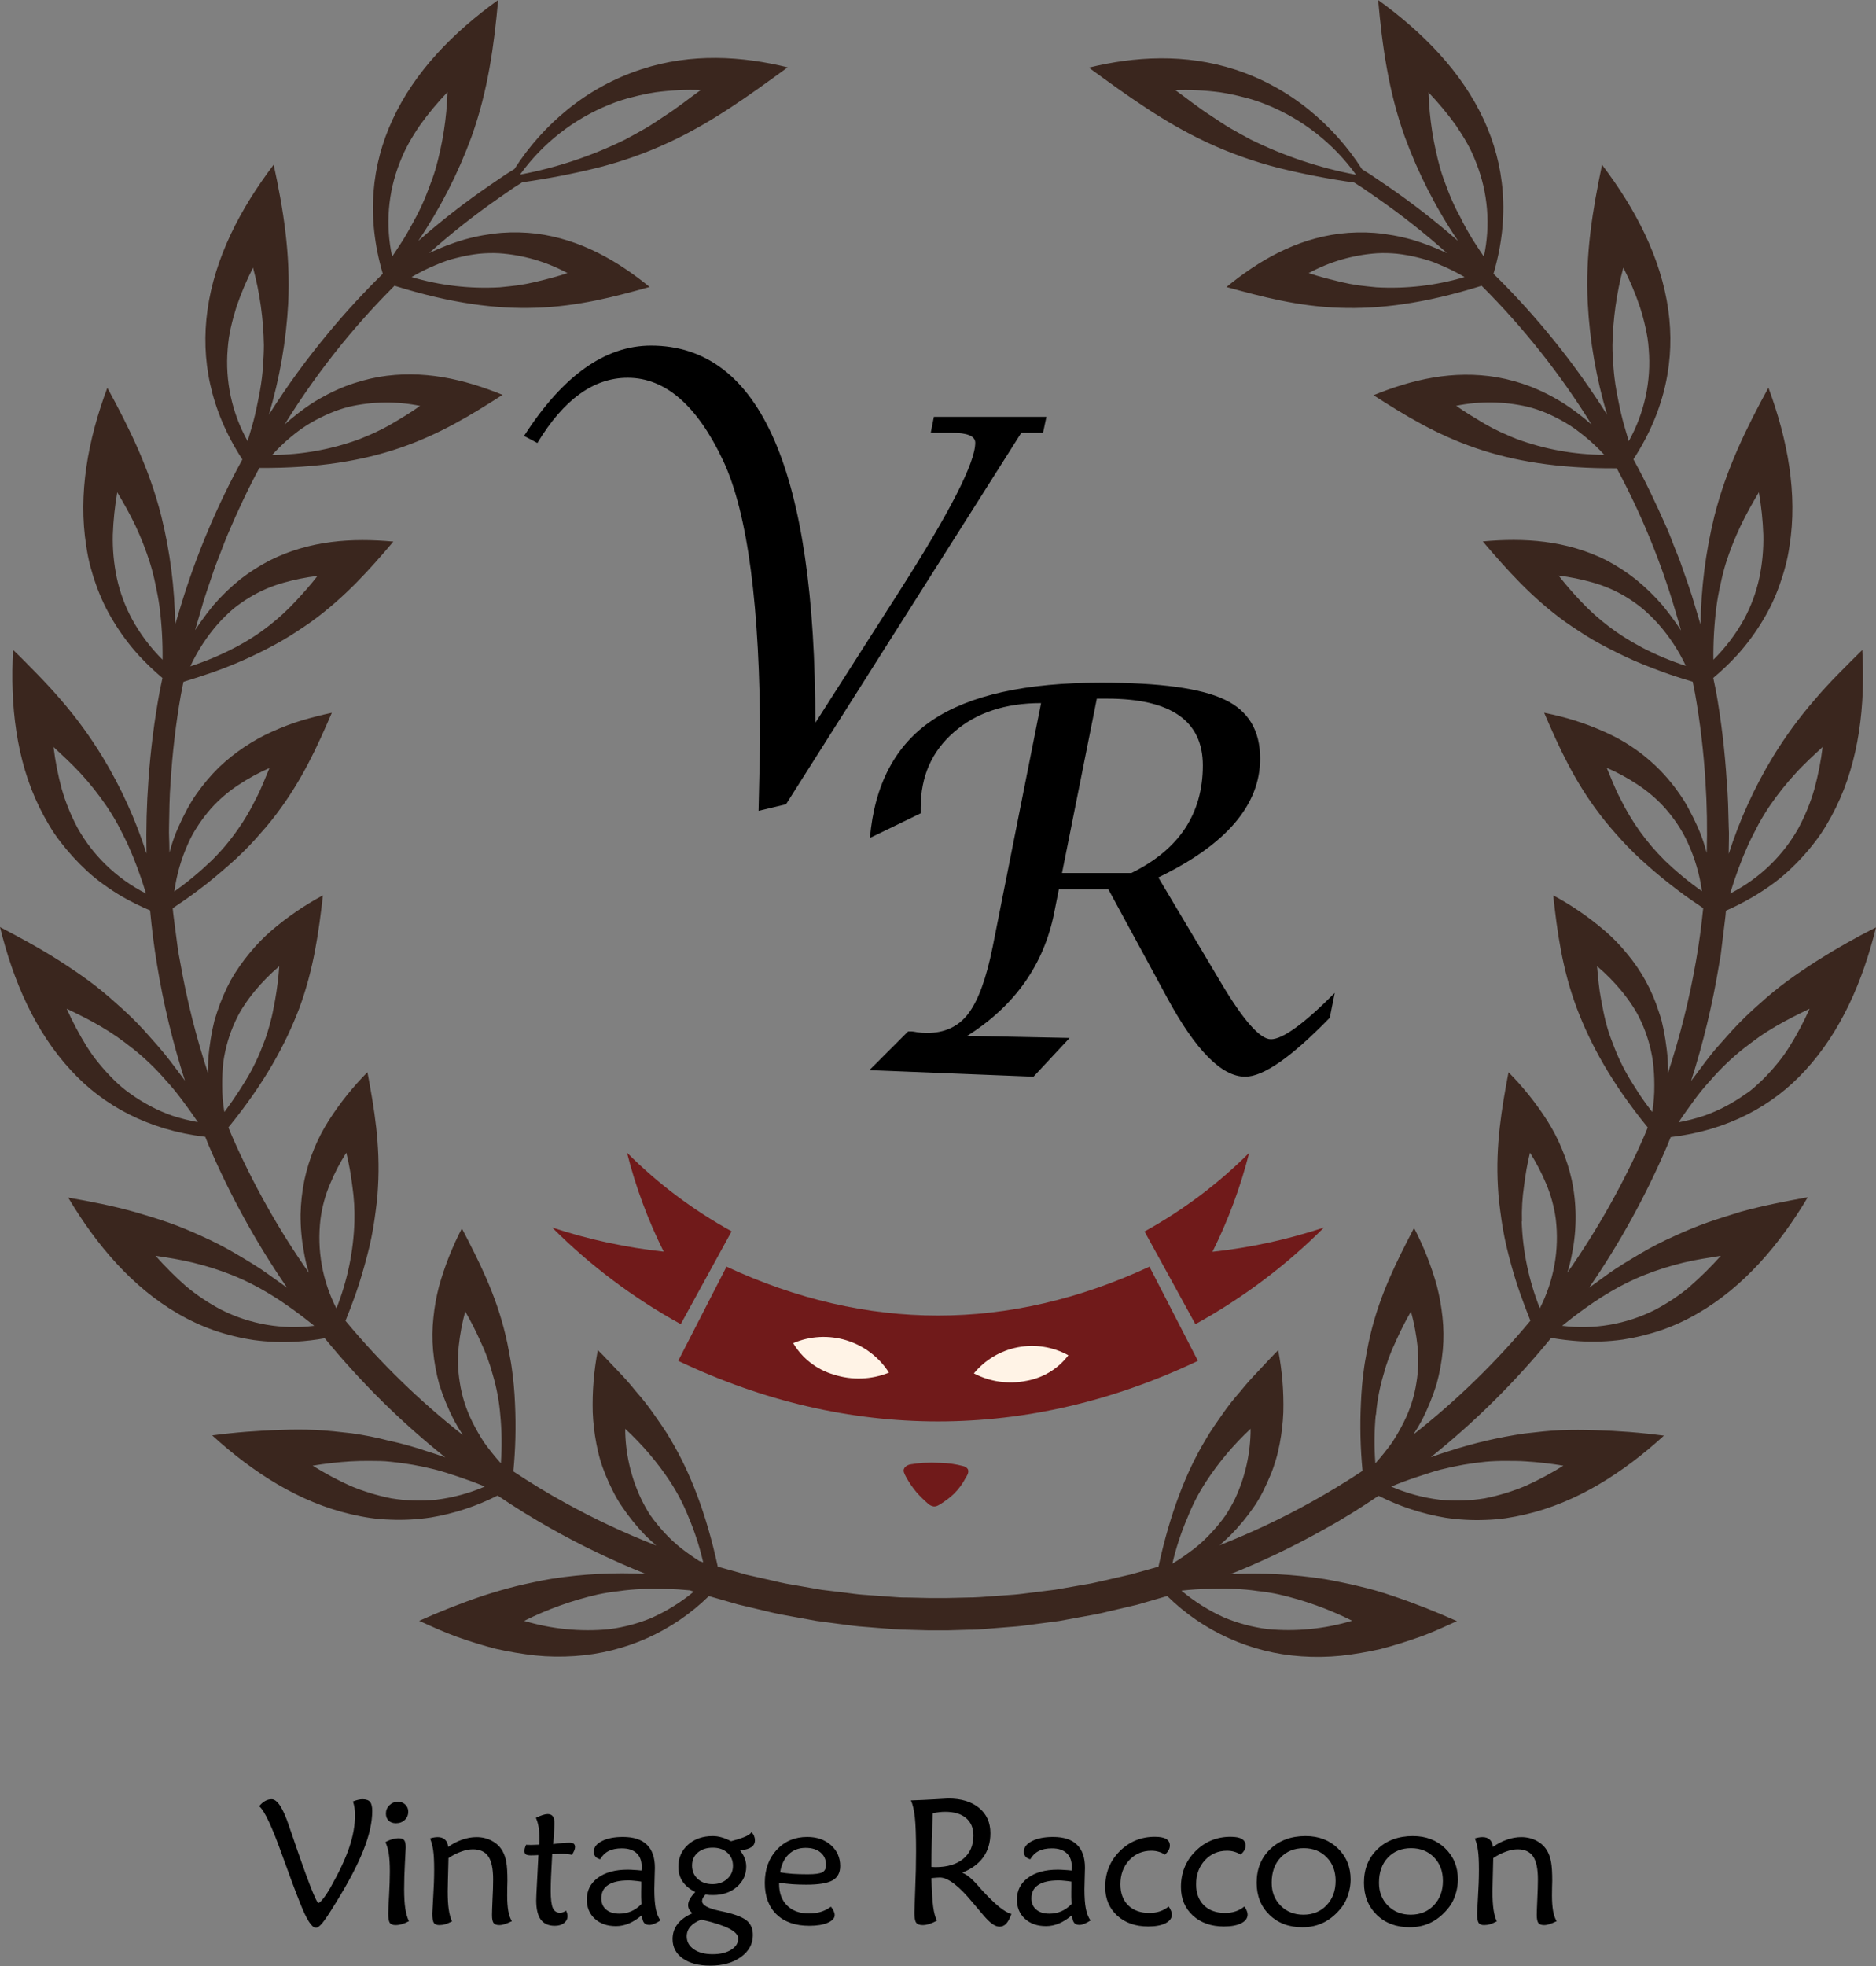 <svg width="84" height="88" viewBox="0 0 84 88" fill="none" xmlns="http://www.w3.org/2000/svg">
<rect x="0" y="0" width="84" height="88" fill="#808080" stroke="none"/>
<path d="M76.45 54.721C75.949 54.897 75.462 55.103 74.963 55.331C74.447 55.56 73.944 55.819 73.457 56.106C72.96 56.401 72.432 56.711 71.926 57.078L71.153 57.64C72.524 55.648 73.693 53.524 74.644 51.3C74.7 51.167 74.752 51.033 74.807 50.898C77.366 50.592 79.376 49.502 80.822 47.92C82.428 46.183 83.412 43.91 84 41.509C83.082 41.971 82.188 42.478 81.321 43.029C80.887 43.309 80.453 43.6 80.019 43.917C79.588 44.236 79.173 44.577 78.777 44.939C78.35 45.309 77.944 45.704 77.561 46.12L76.969 46.784C76.769 47.002 76.574 47.251 76.383 47.499C76.166 47.785 75.949 48.078 75.721 48.384C76.258 46.704 76.672 44.987 76.96 43.246L77.049 42.729L77.112 42.208L77.24 41.169C77.258 41.034 77.271 40.899 77.279 40.763C77.7 40.578 78.11 40.369 78.506 40.135C78.792 39.966 79.068 39.786 79.329 39.597C79.585 39.413 79.83 39.214 80.062 39C80.51 38.59 80.921 38.14 81.289 37.656C81.469 37.421 81.635 37.174 81.786 36.918C81.936 36.666 82.077 36.408 82.207 36.143C83.245 34.027 83.525 31.565 83.386 29.095C83.019 29.451 82.667 29.809 82.3 30.18C81.933 30.551 81.588 30.927 81.254 31.32C80.56 32.12 79.933 32.976 79.381 33.879C78.555 35.244 77.892 36.701 77.405 38.221C77.405 38.162 77.405 38.103 77.405 38.045C77.405 37.7 77.429 37.355 77.405 37.009C77.388 36.321 77.377 35.635 77.316 34.956C77.232 33.609 77.072 32.268 76.837 30.94L76.713 30.343C77.081 30.035 77.43 29.703 77.757 29.351C78.19 28.877 78.575 28.361 78.907 27.812C79.225 27.294 79.486 26.743 79.687 26.169C79.787 25.886 79.876 25.602 79.951 25.313C80.026 25.027 80.084 24.738 80.125 24.445C80.501 22.111 80.04 19.669 79.183 17.353C78.204 19.14 77.299 20.978 76.763 23.101C76.373 24.692 76.166 26.322 76.144 27.959C76.061 27.68 75.977 27.399 75.894 27.119C75.721 26.499 75.493 25.902 75.289 25.302C75.191 25.003 75.061 24.716 74.948 24.423C74.835 24.13 74.731 23.841 74.598 23.555C74.138 22.515 73.663 21.508 73.138 20.559C74.59 18.328 75.002 16.051 74.7 13.878C74.375 11.538 73.229 9.343 71.733 7.376C71.316 9.371 70.975 11.39 71.093 13.574C71.184 15.267 71.476 16.942 71.961 18.567C70.515 16.272 68.808 14.154 66.873 12.254C67.628 9.679 67.365 7.363 66.439 5.36C65.449 3.215 63.714 1.452 61.708 0C61.889 2.032 62.162 4.059 62.9 6.122C63.504 7.768 64.305 9.334 65.288 10.787C64.268 9.892 63.195 9.06 62.075 8.294L61.385 7.826L60.99 7.578C60.342 6.566 59.536 5.665 58.602 4.908C57.624 4.116 56.51 3.509 55.313 3.117C53.056 2.386 50.803 2.529 48.753 3.028C50.472 4.276 52.111 5.475 54.046 6.376C55.08 6.858 56.158 7.241 57.265 7.52C58.377 7.795 59.502 8.012 60.636 8.171L60.99 8.397L61.663 8.863C62.755 9.622 63.801 10.446 64.793 11.331C64.287 11.089 63.762 10.887 63.224 10.728C62.674 10.574 62.112 10.472 61.543 10.424C61.025 10.386 60.504 10.398 59.987 10.459C57.992 10.711 56.36 11.668 54.916 12.847C56.503 13.281 58.114 13.715 59.998 13.778C61.763 13.841 63.786 13.591 66.341 12.792C68.217 14.664 69.869 16.747 71.264 19.001C70.887 18.668 70.486 18.363 70.066 18.087C69.585 17.779 69.076 17.518 68.546 17.308C68.06 17.121 67.557 16.98 67.044 16.889C65.062 16.55 63.221 16.991 61.5 17.69C62.889 18.58 64.309 19.454 66.096 20.062C67.754 20.629 69.745 20.976 72.391 20.959C73.486 22.994 74.367 25.137 75.019 27.354C75.102 27.638 75.187 27.925 75.269 28.222C75.189 28.098 75.109 27.977 75.026 27.862C74.841 27.6 74.653 27.352 74.464 27.119C74.094 26.686 73.684 26.288 73.242 25.93C72.831 25.607 72.392 25.322 71.93 25.079C70.131 24.178 68.24 24.065 66.393 24.234C67.463 25.487 68.564 26.733 70.083 27.834C70.274 27.973 70.483 28.105 70.684 28.239C70.886 28.374 71.097 28.506 71.32 28.637C71.766 28.895 72.254 29.143 72.764 29.386C73.274 29.629 73.85 29.857 74.457 30.078C74.877 30.232 75.322 30.376 75.792 30.512C75.829 30.695 75.864 30.877 75.901 31.059C76.128 32.352 76.283 33.657 76.363 34.967C76.433 36.026 76.45 37.101 76.42 38.177C76.391 38.08 76.365 37.982 76.337 37.889C76.249 37.592 76.142 37.302 76.016 37.02C75.892 36.742 75.764 36.48 75.627 36.23C75.5 35.984 75.355 35.748 75.193 35.522C74.347 34.294 73.171 33.329 71.8 32.739C71.377 32.549 70.942 32.384 70.498 32.247C70.064 32.108 69.595 31.997 69.141 31.902C69.792 33.421 70.481 34.941 71.622 36.436C71.763 36.623 71.915 36.812 72.076 37.001C72.237 37.19 72.406 37.381 72.575 37.569C72.94 37.971 73.328 38.352 73.737 38.709C73.954 38.902 74.171 39.093 74.41 39.284C74.648 39.475 74.887 39.671 75.148 39.864C75.491 40.124 75.868 40.385 76.263 40.648C76.183 41.438 76.079 42.228 75.94 43.014C75.645 44.714 75.226 46.391 74.685 48.03C74.694 47.674 74.675 47.318 74.629 46.965C74.594 46.663 74.546 46.374 74.492 46.096C74.464 45.957 74.433 45.821 74.401 45.688C74.368 45.556 74.32 45.421 74.277 45.291C73.975 44.327 73.484 43.433 72.831 42.662C72.533 42.296 72.203 41.958 71.844 41.651C71.137 41.045 70.367 40.517 69.547 40.077C69.727 41.716 69.944 43.361 70.604 45.128C71.219 46.748 72.15 48.465 73.78 50.466C73.732 50.581 73.687 50.696 73.639 50.809C72.694 52.971 71.535 55.033 70.181 56.965C70.273 56.67 70.345 56.369 70.398 56.064C70.608 54.992 70.602 53.889 70.378 52.819C70.272 52.34 70.123 51.871 69.933 51.419C69.753 50.983 69.535 50.563 69.282 50.164C68.782 49.381 68.2 48.653 67.546 47.993C67.24 49.611 66.962 51.25 67.072 53.134C67.092 53.601 67.161 54.102 67.231 54.603C67.309 55.141 67.418 55.674 67.556 56.199C67.702 56.759 67.862 57.33 68.08 57.936C68.212 58.313 68.364 58.708 68.527 59.114C66.963 60.992 65.207 62.699 63.286 64.209C63.431 63.983 63.564 63.76 63.684 63.538C63.94 63.029 64.154 62.5 64.324 61.956C64.463 61.454 64.556 60.94 64.604 60.421C64.648 59.933 64.643 59.441 64.589 58.954C64.54 58.486 64.457 58.022 64.341 57.567C64.091 56.665 63.747 55.792 63.315 54.962C62.555 56.427 61.795 57.912 61.361 59.737C61.305 59.968 61.255 60.204 61.211 60.449C61.168 60.695 61.118 60.933 61.083 61.19C61.006 61.729 60.957 62.271 60.936 62.816C60.888 63.823 60.912 64.833 61.009 65.837C60.256 66.337 59.49 66.797 58.745 67.213C57.412 67.957 56.029 68.61 54.608 69.167C54.777 69.02 54.94 68.87 55.092 68.722C55.491 68.318 55.852 67.879 56.171 67.409C56.32 67.189 56.453 66.959 56.57 66.721C56.687 66.488 56.787 66.256 56.887 66.024C56.987 65.792 57.061 65.561 57.13 65.331C57.2 65.101 57.254 64.858 57.3 64.622C57.389 64.159 57.443 63.69 57.462 63.219C57.487 62.286 57.41 61.353 57.232 60.436C56.939 60.723 56.661 61.033 56.375 61.335C56.088 61.637 55.804 61.945 55.535 62.282C55.247 62.606 54.979 62.948 54.732 63.304C54.475 63.673 54.215 64.031 53.978 64.446C53.11 65.894 52.398 67.702 51.87 70.129H51.858L50.607 70.478L49.413 70.752C49.22 70.793 49.031 70.841 48.844 70.878L48.291 70.973L47.242 71.156L46.272 71.277C45.964 71.312 45.671 71.358 45.391 71.379L44.596 71.436C44.099 71.475 43.667 71.507 43.294 71.507L42.41 71.527H41.579L40.711 71.507C40.53 71.507 40.331 71.507 40.116 71.488L39.423 71.438L38.635 71.381C38.355 71.362 38.064 71.314 37.767 71.279L36.799 71.162L35.755 70.98L35.201 70.884C35.014 70.85 34.826 70.802 34.635 70.758L33.443 70.489C33.022 70.37 32.588 70.252 32.14 70.124C31.613 67.693 30.892 65.889 30.033 64.441C29.796 64.027 29.535 63.669 29.279 63.3C29.031 62.944 28.762 62.602 28.474 62.277C28.205 61.941 27.925 61.626 27.636 61.331C27.347 61.035 27.072 60.718 26.768 60.432C26.592 61.349 26.515 62.282 26.54 63.215C26.559 63.686 26.614 64.154 26.703 64.617C26.748 64.854 26.802 65.093 26.87 65.327C26.937 65.561 27.022 65.79 27.115 66.02C27.208 66.25 27.315 66.484 27.432 66.716C27.549 66.955 27.682 67.185 27.831 67.404C28.147 67.88 28.506 68.325 28.904 68.735C29.056 68.883 29.218 69.033 29.388 69.18C27.981 68.632 26.613 67.99 25.292 67.259C24.523 66.838 23.753 66.369 22.986 65.861C23.083 64.856 23.108 63.846 23.06 62.837C23.039 62.293 22.99 61.75 22.912 61.211C22.878 60.955 22.828 60.716 22.784 60.471C22.741 60.226 22.691 59.989 22.635 59.759C22.2 57.925 21.439 56.44 20.681 54.983C20.249 55.813 19.905 56.687 19.654 57.588C19.536 58.044 19.453 58.507 19.407 58.975C19.353 59.463 19.348 59.954 19.392 60.443C19.439 60.962 19.533 61.475 19.672 61.978C19.845 62.522 20.063 63.051 20.323 63.56C20.444 63.777 20.577 64.005 20.722 64.231C18.796 62.716 17.035 61.002 15.469 59.119C15.634 58.713 15.786 58.318 15.918 57.94C16.135 57.326 16.294 56.755 16.439 56.203C16.58 55.676 16.689 55.141 16.767 54.601C16.837 54.1 16.906 53.598 16.925 53.132C17.036 51.248 16.756 49.609 16.452 47.991C15.798 48.651 15.216 49.379 14.716 50.162C14.463 50.561 14.245 50.98 14.064 51.417C13.878 51.87 13.733 52.338 13.63 52.817C13.527 53.326 13.469 53.843 13.457 54.362C13.454 54.933 13.506 55.502 13.611 56.062C13.662 56.369 13.735 56.671 13.828 56.967C12.481 55.048 11.328 52.998 10.387 50.85C10.331 50.722 10.281 50.592 10.226 50.464C11.857 48.462 12.786 46.745 13.402 45.126C14.053 43.359 14.271 41.714 14.46 40.075C13.639 40.515 12.868 41.043 12.161 41.648C11.803 41.957 11.473 42.296 11.175 42.662C10.861 43.04 10.58 43.444 10.335 43.869C10.09 44.325 9.885 44.801 9.723 45.293C9.679 45.423 9.638 45.556 9.599 45.69C9.567 45.823 9.536 45.959 9.508 46.098C9.452 46.374 9.406 46.663 9.369 46.967C9.323 47.322 9.305 47.681 9.315 48.039C8.779 46.412 8.362 44.747 8.067 43.059L7.975 42.558L7.908 42.052L7.776 41.045C7.758 40.915 7.745 40.782 7.734 40.652C8.13 40.389 8.507 40.127 8.852 39.866C9.113 39.674 9.359 39.48 9.59 39.286C9.821 39.096 10.042 38.904 10.263 38.711C10.672 38.354 11.06 37.974 11.425 37.572C11.592 37.383 11.761 37.192 11.924 37.003C12.087 36.814 12.234 36.625 12.376 36.438C13.52 34.932 14.206 33.415 14.859 31.904C14.405 31.999 13.943 32.121 13.502 32.249C13.058 32.386 12.623 32.551 12.2 32.742C11.319 33.134 10.512 33.674 9.812 34.337C9.442 34.702 9.106 35.099 8.807 35.525C8.647 35.751 8.502 35.987 8.373 36.232C8.238 36.482 8.11 36.745 7.986 37.022C7.86 37.304 7.753 37.595 7.665 37.891C7.637 37.98 7.613 38.073 7.585 38.166C7.585 38.114 7.585 38.062 7.585 38.01C7.585 37.674 7.556 37.339 7.569 37.003C7.582 36.334 7.585 35.666 7.639 35.006C7.719 33.696 7.873 32.391 8.099 31.098C8.136 30.905 8.175 30.712 8.214 30.519C8.685 30.374 9.129 30.229 9.547 30.085C10.157 29.868 10.728 29.635 11.242 29.392C11.757 29.149 12.241 28.902 12.686 28.643C12.903 28.513 13.12 28.381 13.322 28.246C13.524 28.111 13.732 27.979 13.923 27.84C15.443 26.739 16.552 25.494 17.614 24.241C15.762 24.072 13.876 24.184 12.078 25.085C11.616 25.325 11.177 25.605 10.765 25.923C10.322 26.279 9.913 26.674 9.543 27.104C9.352 27.337 9.164 27.585 8.98 27.847C8.898 27.962 8.818 28.081 8.737 28.205L8.978 27.375C9.141 26.768 9.358 26.184 9.551 25.6C9.645 25.307 9.768 25.025 9.877 24.732C9.986 24.439 10.094 24.161 10.211 23.885C10.645 22.865 11.108 21.877 11.614 20.944C14.26 20.961 16.253 20.614 17.909 20.047C19.693 19.439 21.113 18.564 22.504 17.674C20.781 16.975 18.942 16.535 16.958 16.873C16.446 16.966 15.944 17.106 15.458 17.292C14.928 17.503 14.419 17.764 13.938 18.072C13.518 18.352 13.118 18.663 12.742 19.001C13.524 17.738 14.386 16.527 15.323 15.376C16.103 14.423 16.891 13.563 17.663 12.79C20.216 13.589 22.239 13.839 24.004 13.776C25.891 13.713 27.501 13.289 29.088 12.844C27.645 11.674 26.012 10.717 24.017 10.457C23.501 10.396 22.98 10.384 22.461 10.422C21.892 10.47 21.33 10.572 20.781 10.726C20.242 10.885 19.718 11.087 19.211 11.329C20.203 10.445 21.247 9.622 22.337 8.863L23.01 8.397L23.388 8.158C24.522 7.999 25.647 7.782 26.759 7.507C27.866 7.228 28.944 6.845 29.978 6.363C31.912 5.462 33.551 4.263 35.271 3.015C33.221 2.516 30.968 2.364 28.711 3.104C27.514 3.495 26.4 4.102 25.422 4.895C24.488 5.652 23.682 6.553 23.034 7.565L22.641 7.81L21.953 8.279C20.827 9.049 19.749 9.886 18.725 10.787C19.707 9.334 20.509 7.768 21.113 6.122C21.851 4.059 22.122 2.032 22.305 0C20.292 1.448 18.558 3.215 17.575 5.36C16.648 7.363 16.383 9.677 17.14 12.254C16.296 13.081 15.495 13.95 14.739 14.859C13.758 16.034 12.855 17.273 12.037 18.567C12.522 16.942 12.813 15.267 12.905 13.574C13.012 11.386 12.688 9.367 12.254 7.372C10.761 9.339 9.614 11.533 9.289 13.884C8.987 16.055 9.399 18.334 10.852 20.566C9.714 22.641 8.793 24.827 8.103 27.091L7.843 27.959C7.824 26.323 7.616 24.695 7.224 23.106C6.69 20.983 5.785 19.144 4.806 17.358C3.938 19.678 3.488 22.116 3.864 24.449C3.906 24.742 3.963 25.032 4.035 25.318C4.114 25.606 4.2 25.891 4.302 26.173C4.503 26.747 4.764 27.298 5.082 27.816C5.414 28.366 5.799 28.881 6.232 29.355C6.559 29.707 6.907 30.038 7.274 30.347L7.157 30.91C6.911 32.235 6.741 33.574 6.647 34.919C6.567 36.004 6.538 37.103 6.56 38.206C6.075 36.69 5.413 35.236 4.589 33.875C4.037 32.971 3.411 32.115 2.718 31.316C2.381 30.923 2.032 30.545 1.671 30.176C1.311 29.807 0.962 29.449 0.586 29.09C0.447 31.561 0.727 34.022 1.765 36.139C1.895 36.404 2.036 36.662 2.186 36.914C2.336 37.17 2.502 37.417 2.683 37.652C3.051 38.135 3.461 38.585 3.907 38.996C4.14 39.21 4.386 39.409 4.643 39.593C4.904 39.782 5.178 39.962 5.466 40.131C5.871 40.363 6.29 40.57 6.721 40.75C6.797 41.566 6.897 42.38 7.033 43.19C7.32 44.946 7.737 46.679 8.281 48.373C8.064 48.067 7.828 47.772 7.617 47.486C7.426 47.238 7.229 46.999 7.029 46.771L6.439 46.107C6.056 45.69 5.649 45.296 5.221 44.926C4.825 44.564 4.412 44.223 3.981 43.904C3.547 43.587 3.113 43.296 2.679 43.016C1.81 42.458 0.907 41.972 0 41.496C0.588 43.897 1.569 46.174 3.176 47.907C4.622 49.487 6.632 50.577 9.191 50.885C9.239 51.004 9.284 51.124 9.334 51.243C10.292 53.487 11.472 55.631 12.855 57.64L12.08 57.083C11.575 56.716 11.047 56.405 10.548 56.11C10.061 55.824 9.559 55.565 9.043 55.335C8.544 55.107 8.056 54.901 7.554 54.725C7.053 54.549 6.545 54.399 6.059 54.256C5.071 53.976 4.055 53.779 3.054 53.605C4.32 55.732 5.928 57.619 7.971 58.8C8.483 59.098 9.021 59.347 9.58 59.544C10.154 59.742 10.746 59.887 11.347 59.978C11.985 60.066 12.631 60.09 13.274 60.05C13.699 60.025 14.123 59.975 14.542 59.9C16.148 61.863 17.956 63.651 19.939 65.234C19.674 65.138 19.409 65.049 19.146 64.969C18.578 64.773 17.998 64.611 17.41 64.485C16.86 64.342 16.302 64.231 15.74 64.153C15.187 64.09 14.655 64.029 14.136 64.005C13.617 63.981 13.083 63.981 12.564 64.005C11.54 64.033 10.518 64.114 9.501 64.248C11.327 65.915 13.409 67.246 15.716 67.778C16.003 67.845 16.292 67.902 16.585 67.945C16.88 67.987 17.177 68.012 17.475 68.021C18.081 68.047 18.689 68.014 19.289 67.923C20.331 67.75 21.34 67.418 22.281 66.94C23.058 67.465 23.836 67.947 24.614 68.386C25.998 69.169 27.434 69.858 28.91 70.448C27.507 70.376 26.1 70.449 24.712 70.665C24.439 70.708 24.172 70.76 23.907 70.819C23.642 70.878 23.388 70.928 23.132 70.993C22.619 71.119 22.12 71.269 21.627 71.427C20.644 71.757 19.708 72.13 18.768 72.549C19.333 72.805 19.891 73.061 20.466 73.268C21.041 73.474 21.625 73.652 22.203 73.802C22.786 73.933 23.376 74.032 23.97 74.099C24.558 74.158 25.151 74.166 25.741 74.125C27.996 73.977 30.123 73.026 31.737 71.444H31.75L33.052 71.818L34.292 72.113C34.491 72.159 34.687 72.208 34.882 72.248L35.459 72.354L36.545 72.551L37.554 72.686C37.878 72.725 38.182 72.773 38.472 72.799L39.3 72.866C39.816 72.91 40.268 72.947 40.648 72.949L41.568 72.975H42.436L43.346 72.949C43.533 72.949 43.741 72.949 43.962 72.925L44.685 72.866L45.506 72.801C45.797 72.777 46.101 72.727 46.422 72.688L47.427 72.556L48.512 72.358L49.088 72.254C49.281 72.217 49.476 72.165 49.676 72.119L50.915 71.829C51.349 71.7 51.803 71.575 52.263 71.438C53.876 73.027 56.005 73.986 58.263 74.138C58.853 74.18 59.446 74.171 60.035 74.112C60.629 74.046 61.219 73.946 61.802 73.815C62.381 73.665 62.961 73.483 63.538 73.281C64.116 73.079 64.671 72.818 65.236 72.562C64.296 72.143 63.36 71.77 62.377 71.44C61.884 71.271 61.383 71.121 60.873 71.006C60.617 70.941 60.36 70.886 60.098 70.832C59.835 70.778 59.564 70.721 59.292 70.678C57.903 70.462 56.494 70.389 55.09 70.461C56.554 69.877 57.977 69.196 59.349 68.42C60.141 67.986 60.936 67.485 61.726 66.951C62.668 67.428 63.678 67.759 64.719 67.934C65.319 68.025 65.926 68.057 66.532 68.032C66.83 68.023 67.128 67.998 67.424 67.956C67.713 67.912 68.001 67.856 68.292 67.789C70.591 67.257 72.682 65.926 74.505 64.259C73.49 64.125 72.468 64.044 71.444 64.016C70.925 63.999 70.398 63.996 69.873 64.016C69.347 64.035 68.822 64.101 68.268 64.163C67.112 64.33 65.973 64.596 64.862 64.958C64.6 65.038 64.335 65.129 64.066 65.225C66.045 63.639 67.852 61.848 69.456 59.883C69.876 59.956 70.3 60.006 70.726 60.033C71.369 60.073 72.015 60.049 72.653 59.961C73.254 59.869 73.846 59.724 74.42 59.527C74.978 59.33 75.516 59.08 76.027 58.782C78.072 57.601 79.68 55.715 80.946 53.588C79.945 53.77 78.927 53.967 77.941 54.239C77.46 54.395 76.947 54.543 76.45 54.721ZM78.293 37.776C78.369 37.613 78.449 37.454 78.53 37.3C78.61 37.146 78.682 36.999 78.762 36.853C78.923 36.562 79.092 36.291 79.27 36.03C79.61 35.538 79.983 35.069 80.388 34.628C80.779 34.194 81.204 33.81 81.61 33.434C81.533 34.067 81.41 34.694 81.243 35.31C81.067 35.926 80.824 36.522 80.518 37.085C80.187 37.671 79.775 38.208 79.296 38.681C78.758 39.211 78.141 39.654 77.468 39.996C77.695 39.239 77.97 38.497 78.293 37.776ZM76.854 27.163C76.899 26.819 76.961 26.478 77.04 26.14C77.108 25.817 77.186 25.506 77.277 25.209C77.459 24.637 77.681 24.078 77.939 23.535C78.187 23.015 78.465 22.52 78.755 22.033C78.866 22.663 78.933 23.3 78.955 23.939C78.969 24.582 78.91 25.224 78.779 25.854C78.638 26.511 78.403 27.145 78.082 27.736C77.715 28.395 77.256 28.999 76.719 29.529C76.71 28.738 76.755 27.948 76.854 27.163ZM56.014 6.254C55.702 6.082 55.396 5.92 55.098 5.746C54.801 5.572 54.523 5.381 54.243 5.195C53.681 4.839 53.158 4.415 52.626 4.033C53.302 4.01 53.979 4.043 54.649 4.133C54.996 4.187 55.341 4.26 55.68 4.35C56.036 4.436 56.386 4.549 56.724 4.689C58.324 5.337 59.709 6.424 60.718 7.823C59.087 7.516 57.505 6.988 56.017 6.254H56.014ZM65.24 9.449C65.085 9.14 64.946 8.824 64.823 8.501C64.704 8.188 64.591 7.893 64.502 7.591C64.182 6.466 64.001 5.305 63.962 4.135C64.404 4.596 64.813 5.087 65.186 5.605C65.366 5.87 65.538 6.139 65.694 6.419C65.772 6.558 65.846 6.699 65.911 6.842C65.976 6.986 66.041 7.14 66.1 7.292C66.626 8.626 66.745 10.086 66.441 11.488C66.202 11.121 65.967 10.784 65.772 10.441C65.672 10.271 65.579 10.101 65.492 9.933C65.407 9.764 65.331 9.603 65.24 9.449ZM61.628 12.86C61.489 12.849 61.352 12.834 61.218 12.818C61.083 12.803 60.947 12.788 60.814 12.771C60.549 12.732 60.293 12.682 60.046 12.623C59.548 12.504 59.058 12.382 58.598 12.224C59.543 11.711 60.588 11.409 61.661 11.336C61.958 11.32 62.256 11.328 62.553 11.357C62.873 11.393 63.19 11.45 63.501 11.529C63.664 11.57 63.834 11.616 64.003 11.67C64.172 11.724 64.337 11.794 64.511 11.868C64.879 12.02 65.236 12.199 65.579 12.402C64.298 12.781 62.962 12.936 61.628 12.86ZM72.686 11.978C72.977 12.547 73.226 13.136 73.43 13.741C73.528 14.047 73.613 14.355 73.68 14.666C73.715 14.822 73.745 14.98 73.771 15.137C73.797 15.293 73.81 15.46 73.823 15.623C73.943 17.056 73.631 18.492 72.929 19.747C72.808 19.313 72.682 18.936 72.595 18.549C72.549 18.358 72.508 18.169 72.473 17.983C72.439 17.796 72.397 17.622 72.369 17.444C72.308 17.093 72.267 16.75 72.243 16.415C72.219 16.081 72.198 15.764 72.2 15.451C72.221 14.278 72.384 13.112 72.686 11.978ZM67.919 19.652C67.789 19.602 67.663 19.548 67.539 19.494C67.415 19.439 67.287 19.385 67.166 19.328C66.925 19.216 66.695 19.094 66.473 18.966C66.039 18.708 65.605 18.447 65.201 18.163C66.255 17.948 67.344 17.962 68.392 18.204C68.681 18.276 68.964 18.37 69.239 18.486C69.534 18.613 69.82 18.758 70.096 18.92C70.24 19.007 70.389 19.098 70.53 19.2C70.671 19.302 70.815 19.418 70.965 19.537C71.274 19.789 71.564 20.063 71.833 20.358C70.497 20.351 69.173 20.113 67.919 19.652ZM74.531 38.505C73.721 37.703 73.052 36.77 72.551 35.746C72.308 35.286 72.135 34.824 71.944 34.368C72.423 34.575 72.883 34.825 73.318 35.114C73.78 35.415 74.201 35.775 74.568 36.187C74.764 36.411 74.945 36.647 75.111 36.894C75.195 37.022 75.28 37.157 75.36 37.298C75.441 37.439 75.508 37.585 75.577 37.732C75.891 38.418 76.104 39.145 76.207 39.892C75.615 39.474 75.055 39.011 74.531 38.509V38.505ZM73.474 28.954C72.464 28.426 71.55 27.732 70.771 26.9C70.425 26.538 70.098 26.158 69.79 25.763C70.304 25.826 70.812 25.929 71.31 26.071C71.839 26.219 72.346 26.438 72.816 26.722C73.076 26.88 73.324 27.056 73.559 27.25C73.802 27.459 74.032 27.683 74.247 27.923C74.747 28.488 75.164 29.122 75.486 29.805C74.793 29.58 74.119 29.297 73.474 28.958V28.954ZM75.875 49.218C76.109 48.903 76.35 48.614 76.593 48.349C77.031 47.844 77.513 47.38 78.035 46.962C78.284 46.767 78.528 46.585 78.768 46.413C79.009 46.242 79.259 46.088 79.509 45.94C80.006 45.647 80.529 45.393 81.028 45.15C80.767 45.734 80.467 46.3 80.129 46.843C79.96 47.115 79.772 47.374 79.567 47.62C79.363 47.869 79.145 48.108 78.916 48.334C78.801 48.447 78.682 48.551 78.558 48.664C78.434 48.777 78.297 48.881 78.161 48.968C77.883 49.166 77.593 49.346 77.292 49.507C76.973 49.676 76.642 49.822 76.3 49.941C75.927 50.065 75.545 50.163 75.159 50.236C75.397 49.873 75.647 49.539 75.875 49.222V49.218ZM73.316 48.838C73.116 48.534 72.933 48.237 72.777 47.948C72.621 47.659 72.486 47.377 72.371 47.103C72.313 46.965 72.263 46.83 72.211 46.695C72.159 46.561 72.106 46.424 72.061 46.289C71.975 46.031 71.902 45.769 71.844 45.504C71.783 45.245 71.744 44.993 71.69 44.737C71.592 44.229 71.555 43.737 71.509 43.246C71.908 43.583 72.275 43.955 72.608 44.358C72.779 44.566 72.939 44.783 73.088 45.009C73.244 45.242 73.38 45.488 73.493 45.745C73.751 46.309 73.925 46.908 74.012 47.522C74.055 47.875 74.076 48.229 74.075 48.584C74.079 48.982 74.047 49.379 73.98 49.771C73.731 49.453 73.509 49.143 73.316 48.842V48.838ZM10.001 47.527C10.088 46.912 10.262 46.314 10.52 45.749C10.633 45.492 10.769 45.246 10.925 45.013C11.073 44.787 11.234 44.57 11.405 44.362C11.738 43.96 12.105 43.588 12.504 43.25C12.469 43.75 12.408 44.248 12.321 44.742C12.269 44.998 12.23 45.25 12.169 45.508C12.108 45.766 12.035 46.027 11.952 46.294C11.907 46.428 11.857 46.563 11.803 46.7C11.748 46.837 11.7 46.969 11.642 47.108C11.527 47.381 11.392 47.663 11.236 47.952C11.08 48.241 10.895 48.538 10.697 48.842C10.5 49.146 10.285 49.454 10.046 49.776C9.98 49.383 9.947 48.986 9.949 48.588C9.945 48.234 9.963 47.879 10.001 47.527ZM8.429 37.743C8.499 37.589 8.568 37.444 8.646 37.309C8.724 37.174 8.813 37.033 8.898 36.905C9.063 36.658 9.245 36.422 9.441 36.197C9.808 35.786 10.229 35.426 10.691 35.125C11.126 34.836 11.586 34.586 12.065 34.378C11.874 34.834 11.7 35.297 11.457 35.757C11.224 36.238 10.952 36.699 10.643 37.135C10.298 37.63 9.908 38.093 9.478 38.516C8.956 39.019 8.397 39.483 7.806 39.903C7.907 39.157 8.117 38.429 8.429 37.743ZM27.28 4.685C27.618 4.545 27.966 4.432 28.322 4.346C28.662 4.255 29.007 4.183 29.355 4.129C30.025 4.039 30.701 4.005 31.376 4.029C30.844 4.411 30.323 4.834 29.761 5.19C29.481 5.377 29.201 5.57 28.906 5.742C28.611 5.913 28.302 6.078 27.988 6.25C26.499 6.982 24.917 7.509 23.286 7.815C24.296 6.416 25.68 5.331 27.28 4.685ZM19.496 11.868C19.667 11.794 19.837 11.729 20.004 11.67C20.171 11.611 20.34 11.57 20.505 11.529C20.816 11.45 21.132 11.393 21.451 11.357C21.749 11.328 22.048 11.32 22.346 11.336C23.419 11.409 24.463 11.712 25.409 12.224C24.947 12.382 24.458 12.504 23.961 12.623C23.711 12.682 23.457 12.732 23.192 12.771C23.06 12.788 22.925 12.805 22.789 12.818C22.652 12.831 22.517 12.849 22.378 12.86C21.045 12.936 19.708 12.781 18.428 12.402C18.771 12.199 19.128 12.02 19.496 11.868ZM17.898 7.279C17.959 7.127 18.022 6.975 18.089 6.829C18.156 6.684 18.234 6.545 18.306 6.406C18.462 6.126 18.632 5.857 18.814 5.592C19.186 5.073 19.595 4.582 20.038 4.122C20 5.292 19.818 6.452 19.498 7.578C19.409 7.88 19.296 8.175 19.177 8.488C19.056 8.815 18.918 9.136 18.764 9.449C18.686 9.61 18.597 9.771 18.508 9.933C18.419 10.096 18.328 10.27 18.228 10.441C18.033 10.784 17.794 11.121 17.559 11.488C17.252 10.082 17.37 8.617 17.898 7.279ZM13.042 19.543C13.185 19.424 13.329 19.311 13.476 19.207C13.624 19.103 13.769 19.014 13.91 18.927C14.19 18.764 14.48 18.619 14.779 18.493C15.052 18.376 15.333 18.281 15.621 18.208C16.669 17.966 17.756 17.952 18.81 18.167C18.415 18.451 17.98 18.712 17.54 18.97C17.323 19.098 17.088 19.22 16.847 19.333C16.726 19.389 16.602 19.446 16.474 19.498C16.346 19.55 16.224 19.606 16.094 19.656C14.842 20.116 13.52 20.356 12.187 20.364C12.451 20.07 12.737 19.795 13.042 19.543ZM10.194 15.623C10.207 15.46 10.222 15.297 10.246 15.137C10.27 14.976 10.303 14.822 10.335 14.666C10.405 14.355 10.489 14.047 10.585 13.741C10.791 13.137 11.04 12.548 11.329 11.978C11.633 13.112 11.796 14.278 11.816 15.451C11.816 15.766 11.796 16.081 11.774 16.415C11.752 16.75 11.709 17.093 11.648 17.444C11.618 17.622 11.581 17.8 11.544 17.983C11.507 18.165 11.468 18.358 11.423 18.549C11.336 18.936 11.206 19.324 11.088 19.747C10.386 18.492 10.075 17.056 10.194 15.623ZM9.76 27.923C9.974 27.684 10.203 27.459 10.446 27.25C10.678 27.062 10.923 26.891 11.18 26.737C11.649 26.454 12.155 26.235 12.684 26.086C13.186 25.943 13.698 25.84 14.216 25.778C13.919 26.166 13.585 26.542 13.235 26.915C12.871 27.308 12.476 27.671 12.054 28.001C11.579 28.373 11.07 28.7 10.535 28.978C9.889 29.317 9.216 29.6 8.522 29.824C8.842 29.135 9.259 28.494 9.76 27.923ZM5.924 27.736C5.603 27.145 5.368 26.511 5.227 25.854C5.096 25.224 5.037 24.582 5.051 23.939C5.074 23.3 5.14 22.663 5.249 22.033C5.54 22.52 5.82 23.015 6.067 23.535C6.322 24.078 6.54 24.637 6.719 25.209C6.812 25.506 6.89 25.817 6.957 26.14C7.025 26.464 7.096 26.807 7.144 27.163C7.243 27.948 7.288 28.738 7.279 29.529C6.744 28.999 6.288 28.395 5.924 27.736ZM4.711 38.681C4.231 38.209 3.819 37.672 3.488 37.085C3.183 36.522 2.94 35.926 2.763 35.31C2.596 34.694 2.474 34.067 2.397 33.434C2.8 33.81 3.228 34.203 3.619 34.628C4.023 35.069 4.396 35.537 4.734 36.03C4.918 36.296 5.088 36.571 5.245 36.853C5.323 36.999 5.401 37.146 5.477 37.3C5.553 37.454 5.637 37.613 5.713 37.776C6.036 38.497 6.312 39.239 6.538 39.996C5.865 39.654 5.249 39.211 4.711 38.681ZM7.711 49.938C7.37 49.819 7.039 49.674 6.721 49.504C6.42 49.344 6.13 49.165 5.852 48.966C5.716 48.868 5.581 48.769 5.455 48.662C5.329 48.556 5.212 48.445 5.097 48.332C4.868 48.106 4.65 47.867 4.446 47.618C4.241 47.372 4.053 47.113 3.884 46.841C3.546 46.297 3.246 45.732 2.985 45.148C3.484 45.391 4.007 45.645 4.504 45.938C4.754 46.085 5.001 46.242 5.245 46.411C5.488 46.58 5.729 46.765 5.978 46.96C6.5 47.378 6.982 47.842 7.42 48.347C7.663 48.614 7.904 48.903 8.138 49.216C8.373 49.528 8.616 49.867 8.861 50.227C8.472 50.157 8.087 50.06 7.711 49.938ZM14.351 54.564C14.422 54.018 14.568 53.484 14.785 52.978C14.985 52.497 15.226 52.034 15.506 51.595C15.625 52.085 15.715 52.581 15.775 53.082C15.853 53.611 15.885 54.145 15.87 54.679C15.828 56.012 15.555 57.328 15.063 58.567C14.432 57.334 14.184 55.94 14.351 54.564ZM9.916 58.63C9.347 58.333 8.811 57.974 8.318 57.562C7.84 57.14 7.388 56.688 6.966 56.21C7.52 56.292 8.086 56.381 8.648 56.518C9.23 56.659 9.802 56.84 10.359 57.059C11.527 57.521 12.712 58.242 14.071 59.342C12.646 59.523 11.2 59.275 9.916 58.63ZM19.528 67.129C18.859 67.197 18.184 67.175 17.52 67.066C16.891 66.942 16.276 66.754 15.684 66.506C15.103 66.243 14.54 65.942 13.999 65.605C14.562 65.512 15.128 65.447 15.697 65.412C15.986 65.394 16.274 65.39 16.565 65.392C16.856 65.394 17.175 65.392 17.485 65.429C18.15 65.493 18.809 65.608 19.457 65.772C19.806 65.861 20.162 65.974 20.542 66.104C20.922 66.234 21.282 66.36 21.671 66.523L21.699 66.543C21.007 66.839 20.276 67.037 19.528 67.129ZM22.402 65.47C22.147 65.183 21.906 64.883 21.682 64.572C21.485 64.274 21.308 63.965 21.15 63.645C20.871 63.09 20.681 62.495 20.588 61.882C20.543 61.607 20.516 61.329 20.505 61.051C20.502 60.78 20.514 60.508 20.542 60.239C20.597 59.72 20.694 59.206 20.831 58.702C21.083 59.136 21.311 59.584 21.515 60.043C21.745 60.526 21.931 61.029 22.068 61.546C22.239 62.125 22.351 62.721 22.4 63.324C22.47 64.045 22.479 64.771 22.428 65.494L22.402 65.47ZM29.132 67.847C28.97 67.597 28.825 67.337 28.698 67.068C28.239 66.094 27.998 65.03 27.994 63.953C28.756 64.655 29.43 65.447 30.002 66.31C30.334 66.817 30.613 67.356 30.836 67.919C31.11 68.57 31.328 69.243 31.487 69.931L31.313 69.873C31.027 69.69 30.762 69.504 30.521 69.317C30.241 69.096 29.98 68.853 29.739 68.59C29.523 68.353 29.32 68.104 29.134 67.843L29.132 67.847ZM29.206 72.406C28.586 72.664 27.935 72.839 27.269 72.925C25.991 73.047 24.701 72.92 23.47 72.551C24.517 72.028 25.623 71.632 26.763 71.371C27.07 71.305 27.384 71.255 27.712 71.219C28.055 71.169 28.401 71.138 28.747 71.125C29.11 71.106 29.477 71.125 29.874 71.125C30.2 71.125 30.541 71.151 30.892 71.184L31.066 71.242C30.501 71.71 29.876 72.1 29.208 72.402L29.206 72.406ZM53.175 67.919C53.397 67.356 53.676 66.817 54.009 66.31C54.575 65.448 55.242 64.656 55.997 63.953C55.997 65.029 55.761 66.092 55.307 67.068C55.177 67.338 55.028 67.598 54.862 67.847C54.676 68.108 54.473 68.356 54.254 68.59C54.015 68.854 53.755 69.097 53.475 69.317C53.16 69.559 52.832 69.785 52.493 69.992C52.658 69.282 52.886 68.588 53.175 67.919ZM55.266 71.119C55.613 71.131 55.959 71.162 56.303 71.212C56.631 71.249 56.954 71.299 57.252 71.364C58.393 71.625 59.498 72.022 60.545 72.545C59.315 72.914 58.025 73.041 56.746 72.918C56.08 72.832 55.429 72.658 54.81 72.399C54.12 72.089 53.477 71.684 52.899 71.197C53.334 71.149 53.744 71.123 54.141 71.119C54.538 71.114 54.894 71.099 55.255 71.119H55.266ZM61.611 63.324C61.659 62.721 61.77 62.125 61.943 61.546C62.079 61.028 62.264 60.525 62.496 60.043C62.699 59.584 62.926 59.136 63.178 58.702C63.316 59.206 63.413 59.719 63.469 60.239C63.497 60.508 63.508 60.78 63.504 61.051C63.495 61.329 63.468 61.607 63.423 61.882C63.33 62.495 63.14 63.09 62.861 63.645C62.702 63.964 62.525 64.273 62.329 64.572C62.097 64.894 61.848 65.205 61.583 65.501C61.527 64.776 61.533 64.047 61.6 63.324H61.611ZM64.548 65.772C65.194 65.608 65.853 65.493 66.517 65.429C66.829 65.401 67.135 65.39 67.437 65.392C67.739 65.394 68.025 65.392 68.305 65.412C68.874 65.447 69.441 65.512 70.003 65.605C69.461 65.942 68.897 66.243 68.316 66.506C67.725 66.754 67.111 66.942 66.482 67.066C65.818 67.175 65.143 67.197 64.474 67.129C63.722 67.038 62.988 66.84 62.292 66.54C62.694 66.371 63.083 66.228 63.46 66.106C63.838 65.985 64.187 65.861 64.537 65.772H64.548ZM68.147 54.671C68.131 54.136 68.163 53.602 68.242 53.073C68.301 52.575 68.389 52.082 68.507 51.595C68.786 52.035 69.027 52.497 69.228 52.978C69.443 53.485 69.589 54.018 69.662 54.564C69.827 55.937 69.578 57.328 68.948 58.559C68.455 57.319 68.181 56.004 68.136 54.671H68.147ZM75.699 57.562C75.206 57.974 74.67 58.332 74.101 58.63C72.818 59.275 71.371 59.523 69.947 59.342C71.305 58.242 72.491 57.521 73.656 57.059C74.214 56.84 74.787 56.659 75.369 56.518C75.929 56.381 76.498 56.301 77.051 56.21C76.626 56.689 76.17 57.141 75.688 57.562H75.699Z" fill="#3A261E"/>
<path d="M30.367 60.912C37.965 64.526 46.035 64.526 53.638 60.912L51.467 56.696C45.195 59.611 38.803 59.614 32.531 56.696L30.367 60.912Z" fill="#701A1A"/>
<path d="M52.988 58.292L53.525 59.269C55.639 58.107 57.577 56.651 59.281 54.944C57.66 55.481 55.986 55.845 54.289 56.03C54.995 54.617 55.545 53.132 55.932 51.601C54.544 52.989 52.967 54.173 51.247 55.12L51.784 56.097L52.988 58.292Z" fill="#701A1A"/>
<path d="M24.725 54.944C26.429 56.651 28.368 58.107 30.482 59.268L31.018 58.291L32.223 56.09L32.759 55.114C31.039 54.168 29.462 52.983 28.075 51.595C28.461 53.126 29.012 54.611 29.718 56.023C28.02 55.84 26.347 55.478 24.725 54.944Z" fill="#701A1A"/>
<path d="M38.928 47.9L40.662 46.166H40.815C40.854 46.166 40.936 46.178 41.061 46.201C41.194 46.224 41.342 46.236 41.506 46.236C42.303 46.236 42.92 45.947 43.358 45.369C43.803 44.783 44.166 43.787 44.448 42.381L46.615 31.471C45.006 31.471 43.705 31.904 42.713 32.771C41.721 33.631 41.225 34.756 41.225 36.146V36.404L38.952 37.506C39.162 35.099 40.096 33.342 41.752 32.232C43.416 31.115 45.936 30.556 49.311 30.556C51.944 30.556 53.787 30.81 54.842 31.318C55.897 31.818 56.424 32.697 56.424 33.955C56.424 36.033 54.905 37.806 51.865 39.275L54.678 43.998C55.678 45.678 56.42 46.517 56.905 46.517C57.436 46.517 58.389 45.826 59.764 44.443L59.541 45.556C57.83 47.314 56.569 48.193 55.756 48.193C54.702 48.193 53.537 47.017 52.264 44.666L49.627 39.803H47.412L47.202 40.857C46.74 43.178 45.444 45.014 43.311 46.365L47.893 46.459L46.276 48.193L38.928 47.9ZM47.553 39.076H50.658C52.791 38.029 53.858 36.424 53.858 34.26C53.858 32.267 52.428 31.271 49.569 31.271H49.112L47.553 39.076Z" fill="black"/>
<path d="M33.965 36.293L34.035 33.234C34.035 27.18 33.484 22.977 32.383 20.625C31.219 18.148 29.793 16.91 28.105 16.91C26.582 16.91 25.234 17.883 24.062 19.828L23.465 19.512C25.199 16.816 27.094 15.469 29.148 15.469C34.055 15.469 36.508 21.098 36.508 32.355L40.258 26.484C42.531 22.93 43.668 20.707 43.668 19.816C43.668 19.52 43.316 19.371 42.613 19.371H41.676L41.816 18.656H46.855L46.703 19.371H45.73L35.195 36L33.965 36.293Z" fill="black"/>
<path d="M35.516 60.119C35.922 60.803 36.572 61.306 37.335 61.528C38.144 61.789 39.018 61.758 39.805 61.439C39.362 60.747 38.688 60.235 37.903 59.993C37.117 59.752 36.272 59.796 35.516 60.119Z" fill="#FFF3E6"/>
<path d="M47.837 60.662C47.377 61.268 46.705 61.677 45.955 61.808C45.157 61.97 44.328 61.852 43.606 61.474C44.106 60.866 44.802 60.452 45.575 60.303C46.348 60.155 47.148 60.282 47.837 60.662Z" fill="#FFF3E6"/>
<path d="M40.472 65.759C40.528 65.598 40.75 65.542 40.797 65.542C40.941 65.518 41.123 65.494 41.331 65.479C41.586 65.466 41.841 65.466 42.096 65.479C42.442 65.485 42.786 65.533 43.12 65.622C43.164 65.63 43.206 65.646 43.243 65.67C43.281 65.695 43.313 65.726 43.337 65.763C43.407 65.909 43.272 66.098 43.248 66.132C43.109 66.404 42.927 66.652 42.71 66.866C42.575 66.993 42.429 67.109 42.276 67.213C42.015 67.398 41.922 67.431 41.826 67.431C41.718 67.419 41.616 67.37 41.54 67.292C41.36 67.137 41.191 66.969 41.034 66.79C40.865 66.587 40.714 66.369 40.585 66.139C40.476 65.937 40.441 65.848 40.472 65.759Z" fill="#701A1A"/>
<path d="M11.604 80.846C11.69 80.74 11.779 80.662 11.87 80.612C11.961 80.56 12.059 80.534 12.163 80.534C12.418 80.534 12.678 80.936 12.944 81.741C12.978 81.835 13.003 81.908 13.018 81.96C13.018 81.96 13.02 81.961 13.022 81.964C13.746 84.104 14.159 85.174 14.26 85.174C14.297 85.174 14.366 85.112 14.467 84.987C14.569 84.859 14.676 84.698 14.788 84.503C15.186 83.799 15.47 83.194 15.639 82.686C15.811 82.176 15.897 81.693 15.897 81.237C15.897 81.128 15.889 81.022 15.874 80.921C15.858 80.819 15.835 80.723 15.803 80.632C15.889 80.598 15.967 80.573 16.038 80.557C16.108 80.542 16.173 80.534 16.233 80.534C16.395 80.534 16.506 80.573 16.569 80.651C16.634 80.729 16.667 80.866 16.667 81.061C16.667 81.569 16.535 82.154 16.272 82.815C16.012 83.477 15.594 84.271 15.018 85.198C14.75 85.635 14.556 85.927 14.436 86.073C14.316 86.216 14.22 86.288 14.147 86.288C14.056 86.288 13.952 86.198 13.835 86.018C13.717 85.836 13.587 85.562 13.444 85.198C13.228 84.659 12.962 83.949 12.647 83.069C12.184 81.767 11.836 81.026 11.604 80.846ZM18.311 85.991C18.202 86.051 18.098 86.095 17.999 86.124C17.9 86.152 17.805 86.167 17.714 86.167C17.586 86.167 17.499 86.133 17.452 86.065C17.408 85.995 17.385 85.856 17.385 85.647C17.385 85.527 17.397 85.259 17.421 84.843C17.444 84.426 17.456 84.068 17.456 83.768C17.456 83.443 17.44 83.178 17.409 82.975C17.378 82.772 17.327 82.599 17.256 82.456C17.353 82.398 17.452 82.356 17.553 82.327C17.655 82.296 17.755 82.28 17.854 82.28C17.974 82.28 18.056 82.31 18.1 82.37C18.145 82.427 18.167 82.535 18.167 82.694C18.167 82.736 18.155 82.964 18.131 83.378C18.108 83.792 18.096 84.185 18.096 84.557C18.096 84.906 18.113 85.195 18.147 85.424C18.184 85.654 18.238 85.843 18.311 85.991ZM18.28 81.089C18.28 81.237 18.228 81.361 18.124 81.46C18.02 81.559 17.888 81.608 17.729 81.608C17.591 81.608 17.482 81.569 17.401 81.491C17.32 81.413 17.28 81.307 17.28 81.174C17.28 81.029 17.332 80.905 17.436 80.803C17.54 80.699 17.667 80.647 17.815 80.647C17.951 80.647 18.061 80.689 18.147 80.772C18.236 80.856 18.28 80.961 18.28 81.089ZM20.081 83.167C20.076 83.453 20.068 83.762 20.057 84.093C20.049 84.421 20.046 84.606 20.046 84.647C20.046 84.986 20.061 85.26 20.093 85.471C20.124 85.682 20.173 85.858 20.241 85.999C20.131 86.056 20.031 86.099 19.94 86.128C19.849 86.154 19.759 86.167 19.671 86.167C19.551 86.167 19.469 86.133 19.424 86.065C19.38 85.997 19.358 85.856 19.358 85.639C19.358 85.593 19.371 85.352 19.397 84.917C19.426 84.479 19.44 84.066 19.44 83.678C19.44 83.311 19.426 83.027 19.397 82.827C19.369 82.626 19.322 82.447 19.256 82.288C19.314 82.27 19.371 82.255 19.428 82.245C19.488 82.234 19.546 82.229 19.6 82.229C19.738 82.229 19.848 82.268 19.928 82.346C20.009 82.422 20.055 82.53 20.065 82.671C20.26 82.53 20.468 82.422 20.686 82.346C20.905 82.268 21.121 82.229 21.335 82.229C21.595 82.229 21.828 82.287 22.034 82.401C22.242 82.513 22.401 82.669 22.51 82.87C22.586 83.008 22.639 83.169 22.671 83.354C22.704 83.537 22.721 83.815 22.721 84.19C22.721 84.229 22.719 84.322 22.714 84.468C22.711 84.613 22.71 84.74 22.71 84.846C22.71 85.115 22.727 85.345 22.76 85.538C22.797 85.731 22.85 85.882 22.921 85.991C22.798 86.051 22.691 86.095 22.6 86.124C22.512 86.152 22.431 86.167 22.358 86.167C22.236 86.167 22.15 86.135 22.1 86.073C22.053 86.008 22.03 85.887 22.03 85.71C22.03 85.603 22.038 85.374 22.053 85.022C22.072 84.668 22.081 84.367 22.081 84.12C22.081 83.648 22.009 83.307 21.866 83.096C21.723 82.883 21.492 82.776 21.174 82.776C21.013 82.776 20.839 82.81 20.651 82.878C20.464 82.943 20.273 83.039 20.081 83.167ZM24.108 83.034C24.064 83.034 24.003 83.037 23.924 83.042C23.846 83.044 23.796 83.046 23.772 83.046C23.665 83.046 23.59 83.031 23.546 83.003C23.504 82.971 23.483 82.919 23.483 82.846C23.483 82.812 23.488 82.773 23.499 82.729C23.512 82.682 23.531 82.63 23.557 82.573C23.578 82.573 23.613 82.574 23.663 82.577C23.712 82.579 23.751 82.581 23.78 82.581C23.848 82.581 23.956 82.577 24.104 82.569C24.122 82.569 24.137 82.568 24.147 82.565C24.147 82.537 24.148 82.493 24.151 82.436C24.154 82.379 24.155 82.337 24.155 82.311C24.155 82.108 24.142 81.93 24.116 81.776C24.09 81.62 24.049 81.483 23.995 81.366C24.107 81.311 24.207 81.27 24.296 81.241C24.384 81.212 24.46 81.198 24.522 81.198C24.629 81.198 24.706 81.232 24.753 81.299C24.802 81.365 24.827 81.473 24.827 81.624C24.827 81.689 24.815 81.893 24.792 82.237C24.784 82.365 24.777 82.466 24.772 82.542C24.923 82.521 25.059 82.505 25.178 82.495C25.301 82.484 25.41 82.479 25.506 82.479C25.593 82.479 25.654 82.495 25.69 82.526C25.729 82.557 25.749 82.608 25.749 82.678C25.749 82.718 25.737 82.767 25.714 82.827C25.69 82.884 25.656 82.949 25.612 83.022C25.544 83.007 25.473 82.995 25.397 82.987C25.322 82.979 25.23 82.975 25.124 82.975C25.105 82.975 25.051 82.978 24.96 82.983C24.869 82.986 24.79 82.988 24.725 82.991C24.702 83.397 24.685 83.732 24.674 83.995C24.664 84.258 24.659 84.473 24.659 84.639C24.659 85.001 24.69 85.255 24.753 85.401C24.818 85.544 24.926 85.616 25.077 85.616C25.119 85.616 25.162 85.608 25.206 85.593C25.253 85.577 25.299 85.552 25.346 85.518C25.37 85.57 25.387 85.616 25.397 85.655C25.408 85.694 25.413 85.729 25.413 85.76C25.413 85.888 25.359 85.993 25.253 86.077C25.148 86.158 25.012 86.198 24.843 86.198C24.561 86.198 24.352 86.106 24.214 85.921C24.078 85.733 24.01 85.447 24.01 85.061C24.01 84.952 24.023 84.663 24.049 84.194C24.076 83.723 24.095 83.336 24.108 83.034ZM29.573 85.96C29.471 86.025 29.379 86.074 29.296 86.108C29.212 86.142 29.139 86.159 29.077 86.159C28.965 86.159 28.883 86.125 28.831 86.057C28.781 85.987 28.753 85.875 28.745 85.721C28.549 85.888 28.355 86.012 28.163 86.093C27.973 86.173 27.779 86.214 27.581 86.214C27.19 86.214 26.875 86.104 26.635 85.885C26.396 85.667 26.276 85.379 26.276 85.022C26.276 84.618 26.44 84.296 26.768 84.053C27.099 83.809 27.543 83.686 28.1 83.686C28.191 83.686 28.288 83.69 28.389 83.698C28.494 83.703 28.604 83.712 28.721 83.725C28.727 83.702 28.729 83.678 28.729 83.655C28.732 83.629 28.733 83.599 28.733 83.565C28.733 83.294 28.656 83.089 28.503 82.948C28.352 82.805 28.131 82.733 27.843 82.733C27.603 82.733 27.405 82.773 27.249 82.854C27.095 82.932 26.97 83.055 26.874 83.221C26.78 83.198 26.708 83.158 26.659 83.1C26.612 83.043 26.589 82.969 26.589 82.878C26.589 82.688 26.708 82.531 26.948 82.409C27.19 82.284 27.505 82.221 27.893 82.221C28.37 82.221 28.727 82.337 28.964 82.569C29.203 82.798 29.323 83.142 29.323 83.6C29.323 83.686 29.319 83.836 29.311 84.049C29.303 84.263 29.299 84.435 29.299 84.565C29.299 84.924 29.32 85.214 29.362 85.432C29.406 85.651 29.477 85.827 29.573 85.96ZM28.714 84.221C28.594 84.203 28.486 84.19 28.389 84.182C28.296 84.172 28.215 84.167 28.147 84.167C27.744 84.167 27.439 84.234 27.233 84.37C27.027 84.503 26.924 84.702 26.924 84.968C26.924 85.181 26.996 85.349 27.139 85.471C27.283 85.594 27.48 85.655 27.733 85.655C27.923 85.655 28.1 85.62 28.264 85.549C28.431 85.477 28.583 85.368 28.721 85.225C28.716 85.095 28.712 84.99 28.71 84.909C28.71 84.826 28.71 84.746 28.71 84.671C28.71 84.624 28.711 84.551 28.714 84.452C28.716 84.35 28.716 84.273 28.714 84.221ZM31.389 85.921H31.397C31.181 86.007 31.018 86.112 30.909 86.237C30.802 86.365 30.749 86.509 30.749 86.671C30.749 86.91 30.854 87.103 31.065 87.249C31.276 87.397 31.557 87.471 31.909 87.471C32.25 87.471 32.526 87.405 32.737 87.272C32.948 87.142 33.053 86.974 33.053 86.768C33.053 86.458 32.523 86.181 31.464 85.936C31.43 85.928 31.405 85.923 31.389 85.921ZM31.901 84.335C32.167 84.335 32.385 84.258 32.557 84.104C32.732 83.948 32.819 83.753 32.819 83.518C32.819 83.273 32.736 83.077 32.569 82.928C32.405 82.777 32.188 82.702 31.917 82.702C31.638 82.702 31.413 82.776 31.241 82.924C31.072 83.07 30.987 83.263 30.987 83.503C30.987 83.745 31.072 83.944 31.241 84.1C31.413 84.257 31.633 84.335 31.901 84.335ZM31.131 84.686C30.879 84.559 30.689 84.401 30.561 84.214C30.436 84.023 30.374 83.805 30.374 83.557C30.374 83.159 30.517 82.831 30.803 82.573C31.093 82.312 31.464 82.182 31.917 82.182C32.047 82.182 32.18 82.202 32.315 82.241C32.45 82.28 32.59 82.337 32.733 82.413C33.025 82.335 33.241 82.264 33.382 82.202C33.522 82.137 33.612 82.072 33.651 82.007C33.703 82.061 33.741 82.118 33.764 82.178C33.79 82.238 33.803 82.301 33.803 82.366C33.803 82.499 33.753 82.602 33.651 82.674C33.552 82.745 33.382 82.797 33.139 82.831C33.233 82.948 33.302 83.065 33.346 83.182C33.391 83.299 33.413 83.422 33.413 83.549C33.413 83.912 33.272 84.215 32.991 84.46C32.71 84.702 32.357 84.823 31.932 84.823C31.88 84.823 31.824 84.822 31.764 84.819C31.707 84.814 31.648 84.807 31.589 84.799C31.539 84.849 31.501 84.898 31.475 84.948C31.449 84.995 31.436 85.042 31.436 85.089C31.436 85.268 31.686 85.413 32.186 85.522C32.303 85.548 32.395 85.568 32.46 85.581C32.949 85.695 33.28 85.828 33.452 85.979C33.624 86.128 33.71 86.34 33.71 86.616C33.71 87.012 33.531 87.339 33.175 87.596C32.82 87.854 32.363 87.983 31.803 87.983C31.283 87.983 30.871 87.875 30.569 87.659C30.267 87.445 30.116 87.156 30.116 86.792C30.116 86.537 30.19 86.312 30.339 86.12C30.49 85.924 30.711 85.764 31.003 85.639C30.94 85.582 30.892 85.523 30.858 85.464C30.827 85.404 30.811 85.34 30.811 85.272C30.811 85.186 30.837 85.095 30.889 84.999C30.944 84.902 31.025 84.798 31.131 84.686ZM34.932 83.807C35.104 83.836 35.293 83.858 35.499 83.874C35.707 83.887 35.931 83.893 36.171 83.893C36.496 83.893 36.714 83.863 36.823 83.803C36.932 83.743 36.987 83.635 36.987 83.479C36.987 83.242 36.905 83.055 36.741 82.917C36.577 82.779 36.353 82.71 36.069 82.71C35.767 82.71 35.516 82.806 35.315 82.999C35.115 83.191 34.987 83.461 34.932 83.807ZM37.206 85.343C37.263 85.413 37.305 85.479 37.331 85.542C37.359 85.602 37.374 85.66 37.374 85.718C37.374 85.858 37.268 85.974 37.057 86.065C36.849 86.154 36.575 86.198 36.237 86.198C35.615 86.198 35.126 86.029 34.772 85.69C34.421 85.349 34.245 84.879 34.245 84.28C34.245 83.676 34.422 83.182 34.776 82.799C35.133 82.414 35.59 82.221 36.147 82.221C36.577 82.221 36.93 82.344 37.206 82.589C37.482 82.833 37.62 83.146 37.62 83.526C37.62 83.826 37.505 84.039 37.276 84.167C37.047 84.294 36.658 84.358 36.108 84.358C35.902 84.358 35.697 84.352 35.491 84.339C35.288 84.323 35.086 84.301 34.885 84.272V84.327C34.885 84.733 35.005 85.055 35.245 85.292C35.484 85.529 35.81 85.647 36.221 85.647C36.414 85.647 36.593 85.622 36.757 85.573C36.921 85.521 37.07 85.444 37.206 85.343ZM41.768 81.159C41.747 81.594 41.732 82.01 41.721 82.409C41.711 82.807 41.706 83.193 41.706 83.565C41.727 83.565 41.757 83.566 41.796 83.569C41.837 83.572 41.868 83.573 41.889 83.573C42.421 83.573 42.836 83.448 43.135 83.198C43.435 82.948 43.585 82.602 43.585 82.159C43.585 81.82 43.474 81.559 43.253 81.374C43.034 81.189 42.724 81.096 42.323 81.096C42.234 81.096 42.145 81.102 42.053 81.112C41.962 81.122 41.867 81.138 41.768 81.159ZM43.081 83.823C43.271 83.888 43.507 84.079 43.788 84.397C43.863 84.483 43.921 84.548 43.96 84.593C44.254 84.913 44.51 85.163 44.729 85.343C44.948 85.52 45.134 85.629 45.288 85.671C45.212 85.874 45.133 86.02 45.05 86.108C44.966 86.194 44.867 86.237 44.753 86.237C44.656 86.237 44.55 86.197 44.432 86.116C44.318 86.035 44.182 85.902 44.026 85.718C43.909 85.582 43.75 85.395 43.55 85.155C42.935 84.41 42.445 84.038 42.081 84.038C42.039 84.038 41.988 84.04 41.928 84.046C41.868 84.048 41.794 84.055 41.706 84.065C41.721 84.646 41.747 85.072 41.784 85.343C41.82 85.611 41.876 85.819 41.952 85.968C41.827 86.035 41.711 86.086 41.604 86.12C41.5 86.151 41.404 86.167 41.315 86.167C41.172 86.167 41.074 86.13 41.022 86.057C40.97 85.984 40.944 85.835 40.944 85.608C40.944 85.53 40.956 85.188 40.979 84.581C41.005 83.974 41.018 83.404 41.018 82.87C41.018 82.182 41 81.673 40.964 81.343C40.927 81.012 40.868 80.759 40.788 80.585C41.124 80.574 41.475 80.559 41.843 80.538C42.21 80.514 42.414 80.503 42.456 80.503C43.042 80.503 43.503 80.642 43.839 80.921C44.177 81.199 44.346 81.577 44.346 82.053C44.346 82.473 44.24 82.832 44.026 83.132C43.812 83.428 43.497 83.659 43.081 83.823ZM48.831 85.96C48.729 86.025 48.637 86.074 48.553 86.108C48.47 86.142 48.397 86.159 48.335 86.159C48.223 86.159 48.141 86.125 48.089 86.057C48.039 85.987 48.01 85.875 48.003 85.721C47.807 85.888 47.613 86.012 47.421 86.093C47.23 86.173 47.036 86.214 46.839 86.214C46.448 86.214 46.133 86.104 45.893 85.885C45.654 85.667 45.534 85.379 45.534 85.022C45.534 84.618 45.698 84.296 46.026 84.053C46.357 83.809 46.801 83.686 47.358 83.686C47.449 83.686 47.546 83.69 47.647 83.698C47.751 83.703 47.862 83.712 47.979 83.725C47.984 83.702 47.987 83.678 47.987 83.655C47.99 83.629 47.991 83.599 47.991 83.565C47.991 83.294 47.914 83.089 47.76 82.948C47.609 82.805 47.389 82.733 47.1 82.733C46.861 82.733 46.663 82.773 46.507 82.854C46.353 82.932 46.228 83.055 46.132 83.221C46.038 83.198 45.966 83.158 45.917 83.1C45.87 83.043 45.846 82.969 45.846 82.878C45.846 82.688 45.966 82.531 46.206 82.409C46.448 82.284 46.763 82.221 47.151 82.221C47.628 82.221 47.984 82.337 48.221 82.569C48.461 82.798 48.581 83.142 48.581 83.6C48.581 83.686 48.577 83.836 48.569 84.049C48.561 84.263 48.557 84.435 48.557 84.565C48.557 84.924 48.578 85.214 48.62 85.432C48.664 85.651 48.734 85.827 48.831 85.96ZM47.971 84.221C47.852 84.203 47.743 84.19 47.647 84.182C47.553 84.172 47.473 84.167 47.405 84.167C47.001 84.167 46.697 84.234 46.491 84.37C46.285 84.503 46.182 84.702 46.182 84.968C46.182 85.181 46.254 85.349 46.397 85.471C46.54 85.594 46.738 85.655 46.991 85.655C47.181 85.655 47.358 85.62 47.522 85.549C47.689 85.477 47.841 85.368 47.979 85.225C47.974 85.095 47.97 84.99 47.968 84.909C47.968 84.826 47.968 84.746 47.968 84.671C47.968 84.624 47.969 84.551 47.971 84.452C47.974 84.35 47.974 84.273 47.971 84.221ZM52.167 83.014C52.065 82.952 51.966 82.908 51.87 82.882C51.773 82.853 51.667 82.839 51.55 82.839C51.154 82.839 50.824 82.981 50.561 83.264C50.298 83.548 50.167 83.908 50.167 84.343C50.167 84.736 50.283 85.048 50.514 85.28C50.749 85.509 51.065 85.624 51.464 85.624C51.635 85.624 51.792 85.6 51.932 85.553C52.073 85.507 52.204 85.434 52.327 85.335C52.374 85.4 52.409 85.462 52.432 85.522C52.458 85.582 52.471 85.639 52.471 85.694C52.471 85.858 52.376 85.988 52.186 86.085C51.996 86.181 51.738 86.229 51.413 86.229C50.843 86.229 50.379 86.066 50.022 85.741C49.665 85.413 49.487 84.987 49.487 84.464C49.487 83.828 49.703 83.294 50.135 82.862C50.568 82.43 51.093 82.214 51.71 82.214C51.936 82.214 52.104 82.246 52.214 82.311C52.325 82.376 52.382 82.475 52.382 82.608C52.382 82.676 52.365 82.742 52.331 82.807C52.297 82.87 52.242 82.939 52.167 83.014ZM55.557 83.014C55.456 82.952 55.357 82.908 55.26 82.882C55.164 82.853 55.057 82.839 54.94 82.839C54.544 82.839 54.215 82.981 53.952 83.264C53.689 83.548 53.557 83.908 53.557 84.343C53.557 84.736 53.673 85.048 53.905 85.28C54.139 85.509 54.456 85.624 54.854 85.624C55.026 85.624 55.182 85.6 55.323 85.553C55.464 85.507 55.595 85.434 55.718 85.335C55.764 85.4 55.8 85.462 55.823 85.522C55.849 85.582 55.862 85.639 55.862 85.694C55.862 85.858 55.767 85.988 55.577 86.085C55.387 86.181 55.129 86.229 54.803 86.229C54.233 86.229 53.77 86.066 53.413 85.741C53.056 85.413 52.878 84.987 52.878 84.464C52.878 83.828 53.094 83.294 53.526 82.862C53.958 82.43 54.483 82.214 55.1 82.214C55.327 82.214 55.495 82.246 55.604 82.311C55.716 82.376 55.772 82.475 55.772 82.608C55.772 82.676 55.755 82.742 55.721 82.807C55.688 82.87 55.633 82.939 55.557 83.014ZM58.362 85.702C58.784 85.702 59.129 85.561 59.397 85.28C59.668 84.996 59.803 84.633 59.803 84.19C59.803 83.758 59.671 83.406 59.405 83.135C59.142 82.862 58.8 82.725 58.378 82.725C57.948 82.725 57.6 82.867 57.335 83.151C57.072 83.432 56.94 83.806 56.94 84.272C56.94 84.686 57.074 85.029 57.343 85.299C57.611 85.568 57.95 85.702 58.362 85.702ZM58.315 86.264C57.711 86.264 57.219 86.078 56.839 85.706C56.458 85.333 56.268 84.856 56.268 84.272C56.268 83.652 56.471 83.15 56.878 82.764C57.284 82.376 57.811 82.182 58.46 82.182C59.046 82.182 59.527 82.366 59.905 82.733C60.285 83.1 60.475 83.565 60.475 84.128C60.475 84.354 60.439 84.578 60.366 84.799C60.296 85.021 60.199 85.21 60.077 85.366C59.845 85.665 59.582 85.891 59.288 86.042C58.996 86.19 58.672 86.264 58.315 86.264ZM63.167 85.702C63.589 85.702 63.934 85.561 64.202 85.28C64.473 84.996 64.608 84.633 64.608 84.19C64.608 83.758 64.475 83.406 64.21 83.135C63.947 82.862 63.604 82.725 63.182 82.725C62.753 82.725 62.405 82.867 62.139 83.151C61.876 83.432 61.745 83.806 61.745 84.272C61.745 84.686 61.879 85.029 62.147 85.299C62.415 85.568 62.755 85.702 63.167 85.702ZM63.12 86.264C62.516 86.264 62.023 86.078 61.643 85.706C61.263 85.333 61.073 84.856 61.073 84.272C61.073 83.652 61.276 83.15 61.682 82.764C62.089 82.376 62.616 82.182 63.264 82.182C63.85 82.182 64.332 82.366 64.71 82.733C65.09 83.1 65.28 83.565 65.28 84.128C65.28 84.354 65.243 84.578 65.171 84.799C65.1 85.021 65.004 85.21 64.882 85.366C64.65 85.665 64.387 85.891 64.093 86.042C63.801 86.19 63.477 86.264 63.12 86.264ZM66.862 83.167C66.857 83.453 66.849 83.762 66.839 84.093C66.831 84.421 66.827 84.606 66.827 84.647C66.827 84.986 66.843 85.26 66.874 85.471C66.905 85.682 66.954 85.858 67.022 85.999C66.913 86.056 66.812 86.099 66.721 86.128C66.63 86.154 66.54 86.167 66.452 86.167C66.332 86.167 66.25 86.133 66.206 86.065C66.162 85.997 66.139 85.856 66.139 85.639C66.139 85.593 66.152 85.352 66.178 84.917C66.207 84.479 66.221 84.066 66.221 83.678C66.221 83.311 66.207 83.027 66.178 82.827C66.15 82.626 66.103 82.447 66.038 82.288C66.095 82.27 66.152 82.255 66.21 82.245C66.27 82.234 66.327 82.229 66.382 82.229C66.52 82.229 66.629 82.268 66.71 82.346C66.79 82.422 66.836 82.53 66.846 82.671C67.042 82.53 67.249 82.422 67.468 82.346C67.686 82.268 67.902 82.229 68.116 82.229C68.376 82.229 68.609 82.287 68.815 82.401C69.023 82.513 69.182 82.669 69.292 82.87C69.367 83.008 69.421 83.169 69.452 83.354C69.486 83.537 69.503 83.815 69.503 84.19C69.503 84.229 69.5 84.322 69.495 84.468C69.492 84.613 69.491 84.74 69.491 84.846C69.491 85.115 69.508 85.345 69.542 85.538C69.578 85.731 69.632 85.882 69.702 85.991C69.579 86.051 69.473 86.095 69.382 86.124C69.293 86.152 69.212 86.167 69.139 86.167C69.017 86.167 68.931 86.135 68.882 86.073C68.835 86.008 68.811 85.887 68.811 85.71C68.811 85.603 68.819 85.374 68.835 85.022C68.853 84.668 68.862 84.367 68.862 84.12C68.862 83.648 68.79 83.307 68.647 83.096C68.504 82.883 68.273 82.776 67.956 82.776C67.794 82.776 67.62 82.81 67.432 82.878C67.245 82.943 67.055 83.039 66.862 83.167Z" fill="black"/>
</svg>
